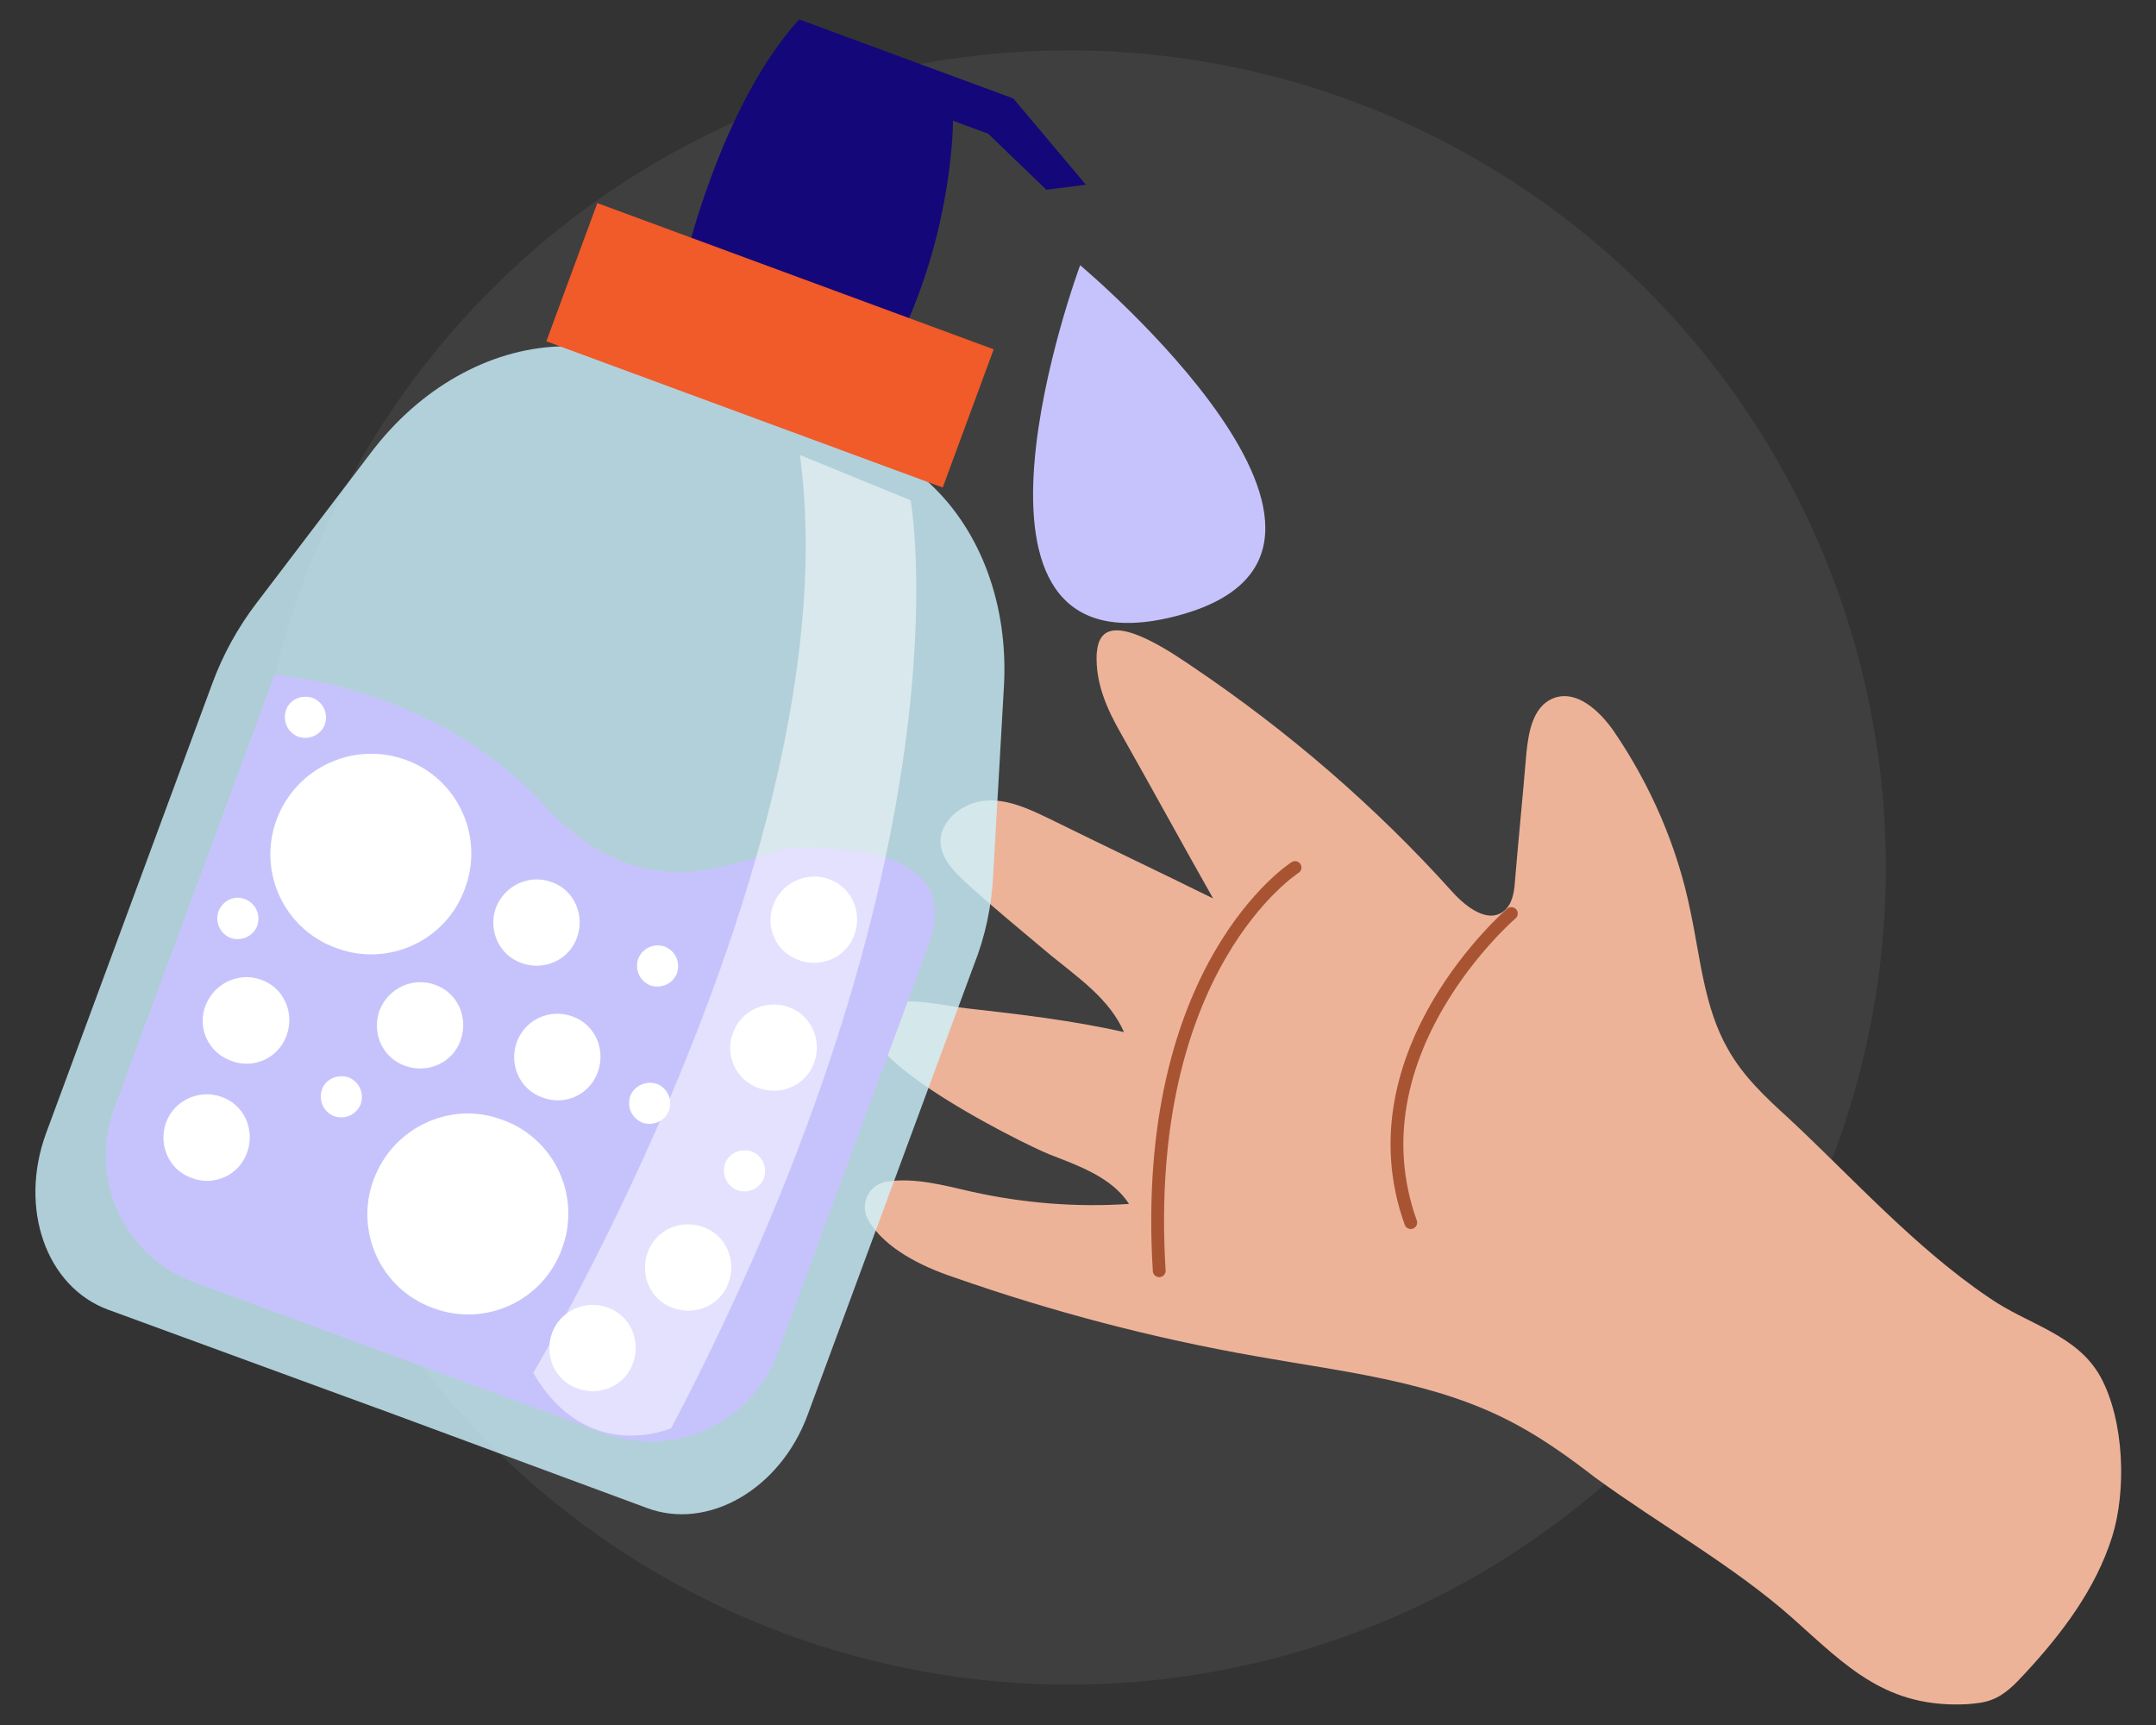 <svg xmlns="http://www.w3.org/2000/svg" viewBox="0 0 300 240">
	<rect x="0" y="0" width="300" height="240" fill="#333333" stroke="none"/>
	<style type="text/css">
		.st0{opacity:0.1;fill:#AAAAAA;enable-background:new;}
		.st1{fill:#EDB399;}
		.st2{fill:none;stroke:#A85433;stroke-width:1.784;stroke-linecap:round;stroke-linejoin:round;stroke-miterlimit:10;}
		.st3{opacity:0.8;fill:#CEF4FF;}
		.st4{fill:#140779;}
		.st5{fill:#F15A29;}
		.st6{fill:#C6C3FC;}
		.st7{fill:#FFFFFF;}
		.st8{opacity:0.5;fill:#FFFFFF;}
	</style>
	<g>
		<ellipse class="st0" transform="matrix(0.707 -0.707 0.707 0.707 -41.809 140.559)" cx="148.8" cy="120.7" rx="113.7" ry="113.7"/>
		<g>
			<path class="st1" d="M248.9,155.6c-3.2-2.9-6.4-5.9-8.5-9.7c-3.3-5.8-3.8-12.7-5.2-19.2c-1.8-8.9-5.5-17.4-10.6-24.9 c-2-2.9-5.3-6-8.6-4.6c-2.7,1.2-3.3,4.6-3.6,7.5c-0.5,6-1.1,11.9-1.6,17.9c-0.1,1.6-0.4,3.3-1.6,4.2c-2.2,1.7-5.2-0.6-7.1-2.7 c-10.7-11.9-22.9-22.4-36.1-31.3c-2.1-1.4-10.2-7.2-12.6-4.3c-0.6,0.7-0.7,1.6-0.8,2.4c-0.2,4.1,1.4,7.7,3.4,11.2 c4.3,7.6,8.5,15.3,12.8,22.9c-7.5-3.7-15.1-7.3-22.6-11c-2.9-1.4-6-2.9-9.2-2.6c-3.2,0.3-6.5,3-6.1,6.2c0.3,2.1,1.9,3.7,3.4,5.1 c3.8,3.5,8,6.9,11.9,10.2c3.8,3.1,8.2,6.1,10.2,10.7c-7-1.6-14.6-2.5-21.8-3.3c-2.9-0.3-8.3-1.7-11.1-0.5 c-11.3,4.6,19.4,19.6,22.5,20.8c4.1,1.6,8.7,3.2,11.1,6.9c-7.3,0.5-14.7-0.1-21.9-1.7c-3.9-0.9-8-2-11.8-1.4 c-2.6,0.4-3.9,3.3-2.5,5.5c2.3,3.8,7.3,6.3,11.8,7.8c13.7,4.8,27.8,8.5,42.1,11c12.3,2.2,25.2,3.5,36.2,9.5 c3.9,2.1,7.5,4.7,11,7.4c8.9,6.5,19.3,12.3,27.5,19.6c7.5,6.7,13,12.5,24.3,11.9c1.1-0.1,2.3-0.2,3.3-0.6c1.9-0.7,3.3-2.2,4.6-3.6 c5.2-5.6,9.9-11.8,12.2-19.1c2-6.4,1.7-16.1-1.6-22.2c-3.3-6-10.2-7.3-15.6-11.1C266.5,173.6,257.8,163.9,248.9,155.6z"/>
			<path class="st2" d="M180.2,120.7c0,0-21.5,13.7-18.9,56.1"/>
			<path class="st2" d="M210.3,127.1c0,0-22.5,19.3-14,43"/>
		</g>
		<g>
			<path class="st3" d="M51.6,63C58.4,54,68,48.6,77.7,48.2l29.6-1.1l0-0.1l0.1,0.1l0.2,0l0,0.1l21.8,20.1 c7.1,6.6,10.9,16.9,10.3,28.1l-1.5,26.3c-0.2,4.3-1.1,8.6-2.7,12.6l-23.1,62.5c-3.8,10.4-13.9,16.2-22.4,13l-37.3-13.8l-0.3-0.1 L15,182.2c-8.6-3.2-12.4-14.1-8.6-24.5l23.1-62.5c1.5-4.1,3.6-7.9,6.2-11.3L51.6,63z"/>
			<path class="st4" d="M95.2,36.8c0,0,5-22,16-34.1l29.8,11l10.1,12l-5.5,0.7l-8.1-7.8l-4.9-1.8c0,0,0.1,14.6-7.3,30.1L95.2,36.8z"/>
			<rect class="st5" x="77.7" y="37.8" transform="matrix(-0.938 -0.346 0.346 -0.938 190.98 130.17)" width="58.8" height="20.5"/>
			<path class="st6" d="M129.4,130.9c-0.2,0.7-13.1,35.4-21.2,57.4c-3.6,9.7-14.4,14.7-24.2,11.1l-57-21 c-9.8-3.6-14.7-14.4-11.1-24.2l22.3-60.3c0,0,22.2,1.4,37.5,18.1c15.3,16.7,29.1,5.8,35.9,5.9 C118.3,117.9,133.6,118.7,129.4,130.9z"/>
			<path class="st7" d="M90.1,174.3c-1.1,3.1,0.4,6.6,3.6,7.7c3.1,1.1,6.6-0.4,7.7-3.6c1.1-3.1-0.4-6.6-3.6-7.7 C94.7,169.6,91.2,171.1,90.1,174.3z"/>
			<path class="st7" d="M71.9,145c-1.1,3.1,0.4,6.6,3.6,7.7c3.1,1.2,6.6-0.4,7.7-3.6c1.1-3.1-0.4-6.6-3.6-7.7 C76.5,140.3,73.1,141.8,71.9,145z"/>
			<path class="st7" d="M102,143.7c-1.2,3.1,0.4,6.6,3.6,7.7c3.1,1.1,6.6-0.4,7.7-3.6c1.1-3.1-0.4-6.6-3.6-7.7 C106.6,139,103.1,140.6,102,143.7z"/>
			<path class="st7" d="M69,126.3c-1.1,3.1,0.4,6.6,3.6,7.7c3.1,1.1,6.6-0.4,7.7-3.6c1.1-3.1-0.4-6.6-3.6-7.7 C73.6,121.6,70.2,123.2,69,126.3z"/>
			<path class="st7" d="M76.8,185.5c-1.1,3.1,0.4,6.6,3.6,7.7c3.1,1.1,6.6-0.4,7.7-3.6c1.1-3.1-0.4-6.6-3.6-7.7 C81.4,180.8,77.9,182.4,76.8,185.5z"/>
			<path class="st7" d="M23.1,156.2c-1.1,3.1,0.4,6.6,3.6,7.7c3.1,1.2,6.6-0.4,7.7-3.6c1.1-3.1-0.4-6.6-3.6-7.7 C27.7,151.5,24.2,153.1,23.1,156.2z"/>
			<path class="st7" d="M28.6,139.9c-1.2,3.1,0.4,6.6,3.6,7.7c3.1,1.2,6.6-0.4,7.7-3.6c1.1-3.1-0.4-6.6-3.6-7.7 C33.2,135.2,29.8,136.8,28.6,139.9z"/>
			<path class="st7" d="M52.8,140.6c-1.1,3.1,0.4,6.6,3.6,7.7c3.1,1.1,6.6-0.4,7.7-3.6c1.1-3.1-0.4-6.6-3.6-7.7 C57.4,135.9,54,137.5,52.8,140.6z"/>
			<path class="st7" d="M107.6,125.9c-1.2,3.1,0.4,6.6,3.6,7.7c3.1,1.1,6.6-0.4,7.7-3.6c1.1-3.1-0.4-6.6-3.6-7.7 C112.2,121.2,108.8,122.8,107.6,125.9z"/>
			<path class="st7" d="M52,164.1c-2.7,7.2,1,15.3,8.3,17.9c7.2,2.7,15.3-1,17.9-8.3c2.7-7.2-1-15.3-8.3-17.9 C62.8,153.1,54.7,156.8,52,164.1z"/>
			<path class="st7" d="M38.5,114c-2.7,7.2,1,15.3,8.3,17.9c7.2,2.7,15.3-1,17.9-8.3c2.7-7.2-1-15.3-8.3-17.9 C49.2,103.1,41.2,106.8,38.5,114z"/>
			<path class="st7" d="M87.7,152.5c-0.5,1.5,0.2,3.1,1.7,3.7c1.5,0.5,3.1-0.2,3.7-1.7c0.5-1.5-0.2-3.1-1.7-3.7 C89.9,150.3,88.2,151.1,87.7,152.5z"/>
			<path class="st7" d="M100.9,161.9c-0.5,1.5,0.2,3.1,1.7,3.7c1.5,0.5,3.1-0.2,3.7-1.7c0.5-1.5-0.2-3.1-1.7-3.7 C103.1,159.7,101.4,160.4,100.9,161.9z"/>
			<path class="st7" d="M30.4,126.8c-0.5,1.5,0.2,3.1,1.7,3.7c1.5,0.5,3.1-0.2,3.7-1.7c0.5-1.5-0.2-3.1-1.7-3.7 C32.6,124.5,31,125.3,30.4,126.8z"/>
			<path class="st7" d="M39.8,98.8c-0.5,1.5,0.2,3.1,1.7,3.7c1.5,0.5,3.1-0.2,3.7-1.7c0.5-1.5-0.2-3.1-1.7-3.7 C42,96.6,40.3,97.3,39.8,98.8z"/>
			<path class="st7" d="M88.8,133.4c-0.5,1.5,0.2,3.1,1.7,3.7c1.5,0.5,3.1-0.2,3.7-1.7c0.5-1.5-0.2-3.1-1.7-3.7 C91,131.2,89.4,131.9,88.8,133.4z"/>
			<path class="st7" d="M44.8,151.6c-0.5,1.5,0.2,3.1,1.7,3.7c1.5,0.5,3.1-0.2,3.7-1.7c0.5-1.5-0.2-3.1-1.7-3.7 C47,149.4,45.3,150.1,44.8,151.6z"/>
			<path class="st8" d="M126.7,69.6c0,0,9,48.5-33.3,129.1c0,0-11.7,5.2-19.2-7.7c0,0,44.4-74,37.1-127.7L126.7,69.6z"/>
		</g>
		<path class="st6" d="M150.3,36.9c0,0-21.5,57.9,13.4,48.8C197.9,76.8,150.3,36.9,150.3,36.9z"/>
	</g>
</svg>